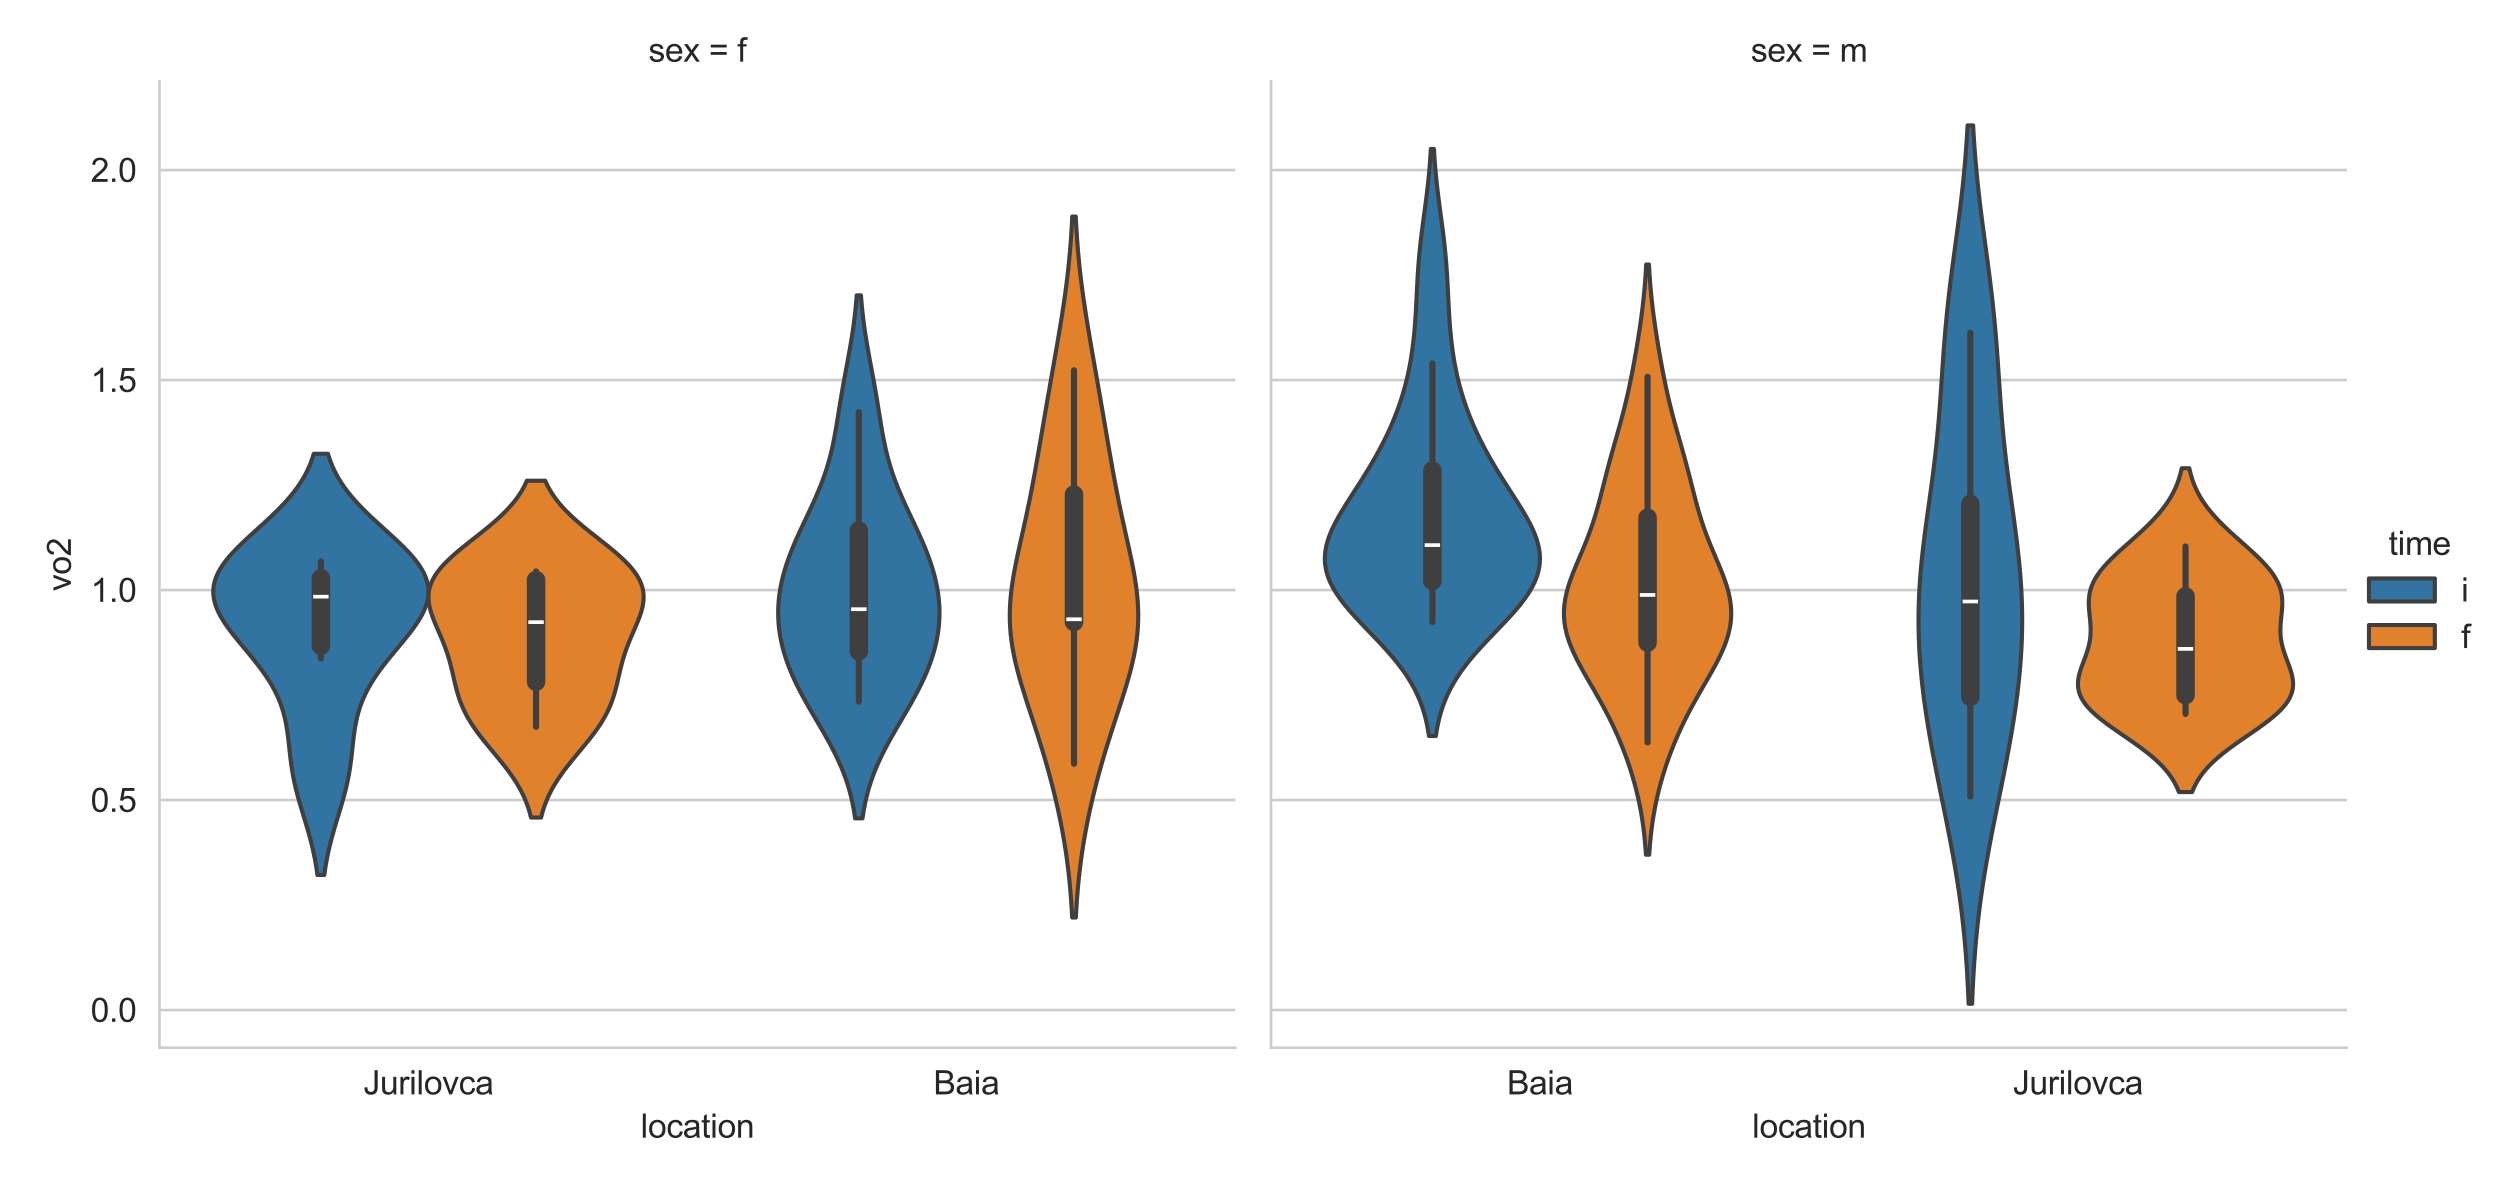 <?xml version="1.0" encoding="utf-8" standalone="no"?>
<!DOCTYPE svg PUBLIC "-//W3C//DTD SVG 1.1//EN"
  "http://www.w3.org/Graphics/SVG/1.1/DTD/svg11.dtd">
<svg xmlns:xlink="http://www.w3.org/1999/xlink" width="758.88pt" height="360pt" viewBox="0 0 758.88 360" xmlns="http://www.w3.org/2000/svg" version="1.1">
 <defs>
  <style type="text/css">*{stroke-linejoin: round; stroke-linecap: butt}</style>
 </defs>
 <g id="figure_1">
  <g id="patch_1">
   <path d="M 0 360 
L 758.88 360 
L 758.88 0 
L 0 0 
z
" style="fill: #ffffff"/>
  </g>
  <g id="axes_1">
   <g id="patch_2">
    <path d="M 48.412 318.04 
L 375.005 318.04 
L 375.005 24.72 
L 48.412 24.72 
z
" style="fill: #ffffff"/>
   </g>
   <g id="matplotlib.axis_1">
    <g id="xtick_1">
     <g id="text_1">
      <!-- Jurilovca -->
      <g style="fill: #262626" transform="translate(110.332 332.198) scale(0.1 -0.1)">
       <defs>
        <path id="ArialMT-4a" d="M 184 1300 
L 731 1375 
Q 753 850 928 656 
Q 1103 463 1413 463 
Q 1641 463 1806 567 
Q 1972 672 2034 851 
Q 2097 1031 2097 1425 
L 2097 4581 
L 2703 4581 
L 2703 1459 
Q 2703 884 2564 568 
Q 2425 253 2123 87 
Q 1822 -78 1416 -78 
Q 813 -78 492 269 
Q 172 616 184 1300 
z
" transform="scale(0.016)"/>
        <path id="ArialMT-75" d="M 2597 0 
L 2597 488 
Q 2209 -75 1544 -75 
Q 1250 -75 995 37 
Q 741 150 617 320 
Q 494 491 444 738 
Q 409 903 409 1263 
L 409 3319 
L 972 3319 
L 972 1478 
Q 972 1038 1006 884 
Q 1059 663 1231 536 
Q 1403 409 1656 409 
Q 1909 409 2131 539 
Q 2353 669 2445 892 
Q 2538 1116 2538 1541 
L 2538 3319 
L 3100 3319 
L 3100 0 
L 2597 0 
z
" transform="scale(0.016)"/>
        <path id="ArialMT-72" d="M 416 0 
L 416 3319 
L 922 3319 
L 922 2816 
Q 1116 3169 1280 3281 
Q 1444 3394 1641 3394 
Q 1925 3394 2219 3213 
L 2025 2691 
Q 1819 2813 1613 2813 
Q 1428 2813 1281 2702 
Q 1134 2591 1072 2394 
Q 978 2094 978 1738 
L 978 0 
L 416 0 
z
" transform="scale(0.016)"/>
        <path id="ArialMT-69" d="M 425 3934 
L 425 4581 
L 988 4581 
L 988 3934 
L 425 3934 
z
M 425 0 
L 425 3319 
L 988 3319 
L 988 0 
L 425 0 
z
" transform="scale(0.016)"/>
        <path id="ArialMT-6c" d="M 409 0 
L 409 4581 
L 972 4581 
L 972 0 
L 409 0 
z
" transform="scale(0.016)"/>
        <path id="ArialMT-6f" d="M 213 1659 
Q 213 2581 725 3025 
Q 1153 3394 1769 3394 
Q 2453 3394 2887 2945 
Q 3322 2497 3322 1706 
Q 3322 1066 3130 698 
Q 2938 331 2570 128 
Q 2203 -75 1769 -75 
Q 1072 -75 642 372 
Q 213 819 213 1659 
z
M 791 1659 
Q 791 1022 1069 705 
Q 1347 388 1769 388 
Q 2188 388 2466 706 
Q 2744 1025 2744 1678 
Q 2744 2294 2464 2611 
Q 2184 2928 1769 2928 
Q 1347 2928 1069 2612 
Q 791 2297 791 1659 
z
" transform="scale(0.016)"/>
        <path id="ArialMT-76" d="M 1344 0 
L 81 3319 
L 675 3319 
L 1388 1331 
Q 1503 1009 1600 663 
Q 1675 925 1809 1294 
L 2547 3319 
L 3125 3319 
L 1869 0 
L 1344 0 
z
" transform="scale(0.016)"/>
        <path id="ArialMT-63" d="M 2588 1216 
L 3141 1144 
Q 3050 572 2676 248 
Q 2303 -75 1759 -75 
Q 1078 -75 664 370 
Q 250 816 250 1647 
Q 250 2184 428 2587 
Q 606 2991 970 3192 
Q 1334 3394 1763 3394 
Q 2303 3394 2647 3120 
Q 2991 2847 3088 2344 
L 2541 2259 
Q 2463 2594 2264 2762 
Q 2066 2931 1784 2931 
Q 1359 2931 1093 2626 
Q 828 2322 828 1663 
Q 828 994 1084 691 
Q 1341 388 1753 388 
Q 2084 388 2306 591 
Q 2528 794 2588 1216 
z
" transform="scale(0.016)"/>
        <path id="ArialMT-61" d="M 2588 409 
Q 2275 144 1986 34 
Q 1697 -75 1366 -75 
Q 819 -75 525 192 
Q 231 459 231 875 
Q 231 1119 342 1320 
Q 453 1522 633 1644 
Q 813 1766 1038 1828 
Q 1203 1872 1538 1913 
Q 2219 1994 2541 2106 
Q 2544 2222 2544 2253 
Q 2544 2597 2384 2738 
Q 2169 2928 1744 2928 
Q 1347 2928 1158 2789 
Q 969 2650 878 2297 
L 328 2372 
Q 403 2725 575 2942 
Q 747 3159 1072 3276 
Q 1397 3394 1825 3394 
Q 2250 3394 2515 3294 
Q 2781 3194 2906 3042 
Q 3031 2891 3081 2659 
Q 3109 2516 3109 2141 
L 3109 1391 
Q 3109 606 3145 398 
Q 3181 191 3288 0 
L 2700 0 
Q 2613 175 2588 409 
z
M 2541 1666 
Q 2234 1541 1622 1453 
Q 1275 1403 1131 1340 
Q 988 1278 909 1158 
Q 831 1038 831 891 
Q 831 666 1001 516 
Q 1172 366 1500 366 
Q 1825 366 2078 508 
Q 2331 650 2450 897 
Q 2541 1088 2541 1459 
L 2541 1666 
z
" transform="scale(0.016)"/>
       </defs>
       <use xlink:href="#ArialMT-4a"/>
       <use xlink:href="#ArialMT-75" x="50"/>
       <use xlink:href="#ArialMT-72" x="105.615"/>
       <use xlink:href="#ArialMT-69" x="138.916"/>
       <use xlink:href="#ArialMT-6c" x="161.133"/>
       <use xlink:href="#ArialMT-6f" x="183.35"/>
       <use xlink:href="#ArialMT-76" x="238.965"/>
       <use xlink:href="#ArialMT-63" x="288.965"/>
       <use xlink:href="#ArialMT-61" x="338.965"/>
      </g>
     </g>
    </g>
    <g id="xtick_2">
     <g id="text_2">
      <!-- Baia -->
      <g style="fill: #262626" transform="translate(283.35 332.198) scale(0.1 -0.1)">
       <defs>
        <path id="ArialMT-42" d="M 469 0 
L 469 4581 
L 2188 4581 
Q 2713 4581 3030 4442 
Q 3347 4303 3526 4014 
Q 3706 3725 3706 3409 
Q 3706 3116 3547 2856 
Q 3388 2597 3066 2438 
Q 3481 2316 3704 2022 
Q 3928 1728 3928 1328 
Q 3928 1006 3792 729 
Q 3656 453 3456 303 
Q 3256 153 2954 76 
Q 2653 0 2216 0 
L 469 0 
z
M 1075 2656 
L 2066 2656 
Q 2469 2656 2644 2709 
Q 2875 2778 2992 2937 
Q 3109 3097 3109 3338 
Q 3109 3566 3000 3739 
Q 2891 3913 2687 3977 
Q 2484 4041 1991 4041 
L 1075 4041 
L 1075 2656 
z
M 1075 541 
L 2216 541 
Q 2509 541 2628 563 
Q 2838 600 2978 687 
Q 3119 775 3209 942 
Q 3300 1109 3300 1328 
Q 3300 1584 3169 1773 
Q 3038 1963 2805 2039 
Q 2572 2116 2134 2116 
L 1075 2116 
L 1075 541 
z
" transform="scale(0.016)"/>
       </defs>
       <use xlink:href="#ArialMT-42"/>
       <use xlink:href="#ArialMT-61" x="66.699"/>
       <use xlink:href="#ArialMT-69" x="122.314"/>
       <use xlink:href="#ArialMT-61" x="144.531"/>
      </g>
     </g>
    </g>
    <g id="text_3">
     <!-- location -->
     <g style="fill: #262626" transform="translate(194.476 345.343) scale(0.1 -0.1)">
      <defs>
       <path id="ArialMT-74" d="M 1650 503 
L 1731 6 
Q 1494 -44 1306 -44 
Q 1000 -44 831 53 
Q 663 150 594 308 
Q 525 466 525 972 
L 525 2881 
L 113 2881 
L 113 3319 
L 525 3319 
L 525 4141 
L 1084 4478 
L 1084 3319 
L 1650 3319 
L 1650 2881 
L 1084 2881 
L 1084 941 
Q 1084 700 1114 631 
Q 1144 563 1211 522 
Q 1278 481 1403 481 
Q 1497 481 1650 503 
z
" transform="scale(0.016)"/>
       <path id="ArialMT-6e" d="M 422 0 
L 422 3319 
L 928 3319 
L 928 2847 
Q 1294 3394 1984 3394 
Q 2284 3394 2536 3286 
Q 2788 3178 2913 3003 
Q 3038 2828 3088 2588 
Q 3119 2431 3119 2041 
L 3119 0 
L 2556 0 
L 2556 2019 
Q 2556 2363 2490 2533 
Q 2425 2703 2258 2804 
Q 2091 2906 1866 2906 
Q 1506 2906 1245 2678 
Q 984 2450 984 1813 
L 984 0 
L 422 0 
z
" transform="scale(0.016)"/>
      </defs>
      <use xlink:href="#ArialMT-6c"/>
      <use xlink:href="#ArialMT-6f" x="22.217"/>
      <use xlink:href="#ArialMT-63" x="77.832"/>
      <use xlink:href="#ArialMT-61" x="127.832"/>
      <use xlink:href="#ArialMT-74" x="183.447"/>
      <use xlink:href="#ArialMT-69" x="211.23"/>
      <use xlink:href="#ArialMT-6f" x="233.447"/>
      <use xlink:href="#ArialMT-6e" x="289.062"/>
     </g>
    </g>
   </g>
   <g id="matplotlib.axis_2">
    <g id="ytick_1">
     <g id="line2d_1">
      <path d="M 48.412 306.595 
L 375.005 306.595 
" clip-path="url(#pb0c714a3a5)" style="fill: none; stroke: #cccccc; stroke-width: 0.8; stroke-linecap: round"/>
     </g>
     <g id="text_4">
      <!-- 0.0 -->
      <g style="fill: #262626" transform="translate(27.512 310.174) scale(0.1 -0.1)">
       <defs>
        <path id="ArialMT-30" d="M 266 2259 
Q 266 3072 433 3567 
Q 600 4063 929 4331 
Q 1259 4600 1759 4600 
Q 2128 4600 2406 4451 
Q 2684 4303 2865 4023 
Q 3047 3744 3150 3342 
Q 3253 2941 3253 2259 
Q 3253 1453 3087 958 
Q 2922 463 2592 192 
Q 2263 -78 1759 -78 
Q 1097 -78 719 397 
Q 266 969 266 2259 
z
M 844 2259 
Q 844 1131 1108 757 
Q 1372 384 1759 384 
Q 2147 384 2411 759 
Q 2675 1134 2675 2259 
Q 2675 3391 2411 3762 
Q 2147 4134 1753 4134 
Q 1366 4134 1134 3806 
Q 844 3388 844 2259 
z
" transform="scale(0.016)"/>
        <path id="ArialMT-2e" d="M 581 0 
L 581 641 
L 1222 641 
L 1222 0 
L 581 0 
z
" transform="scale(0.016)"/>
       </defs>
       <use xlink:href="#ArialMT-30"/>
       <use xlink:href="#ArialMT-2e" x="55.615"/>
       <use xlink:href="#ArialMT-30" x="83.398"/>
      </g>
     </g>
    </g>
    <g id="ytick_2">
     <g id="line2d_2">
      <path d="M 48.412 242.853 
L 375.005 242.853 
" clip-path="url(#pb0c714a3a5)" style="fill: none; stroke: #cccccc; stroke-width: 0.8; stroke-linecap: round"/>
     </g>
     <g id="text_5">
      <!-- 0.5 -->
      <g style="fill: #262626" transform="translate(27.512 246.432) scale(0.1 -0.1)">
       <defs>
        <path id="ArialMT-35" d="M 266 1200 
L 856 1250 
Q 922 819 1161 601 
Q 1400 384 1738 384 
Q 2144 384 2425 690 
Q 2706 997 2706 1503 
Q 2706 1984 2436 2262 
Q 2166 2541 1728 2541 
Q 1456 2541 1237 2417 
Q 1019 2294 894 2097 
L 366 2166 
L 809 4519 
L 3088 4519 
L 3088 3981 
L 1259 3981 
L 1013 2750 
Q 1425 3038 1878 3038 
Q 2478 3038 2890 2622 
Q 3303 2206 3303 1553 
Q 3303 931 2941 478 
Q 2500 -78 1738 -78 
Q 1113 -78 717 272 
Q 322 622 266 1200 
z
" transform="scale(0.016)"/>
       </defs>
       <use xlink:href="#ArialMT-30"/>
       <use xlink:href="#ArialMT-2e" x="55.615"/>
       <use xlink:href="#ArialMT-35" x="83.398"/>
      </g>
     </g>
    </g>
    <g id="ytick_3">
     <g id="line2d_3">
      <path d="M 48.412 179.112 
L 375.005 179.112 
" clip-path="url(#pb0c714a3a5)" style="fill: none; stroke: #cccccc; stroke-width: 0.8; stroke-linecap: round"/>
     </g>
     <g id="text_6">
      <!-- 1.0 -->
      <g style="fill: #262626" transform="translate(27.512 182.691) scale(0.1 -0.1)">
       <defs>
        <path id="ArialMT-31" d="M 2384 0 
L 1822 0 
L 1822 3584 
Q 1619 3391 1289 3197 
Q 959 3003 697 2906 
L 697 3450 
Q 1169 3672 1522 3987 
Q 1875 4303 2022 4600 
L 2384 4600 
L 2384 0 
z
" transform="scale(0.016)"/>
       </defs>
       <use xlink:href="#ArialMT-31"/>
       <use xlink:href="#ArialMT-2e" x="55.615"/>
       <use xlink:href="#ArialMT-30" x="83.398"/>
      </g>
     </g>
    </g>
    <g id="ytick_4">
     <g id="line2d_4">
      <path d="M 48.412 115.371 
L 375.005 115.371 
" clip-path="url(#pb0c714a3a5)" style="fill: none; stroke: #cccccc; stroke-width: 0.8; stroke-linecap: round"/>
     </g>
     <g id="text_7">
      <!-- 1.5 -->
      <g style="fill: #262626" transform="translate(27.512 118.95) scale(0.1 -0.1)">
       <use xlink:href="#ArialMT-31"/>
       <use xlink:href="#ArialMT-2e" x="55.615"/>
       <use xlink:href="#ArialMT-35" x="83.398"/>
      </g>
     </g>
    </g>
    <g id="ytick_5">
     <g id="line2d_5">
      <path d="M 48.412 51.629 
L 375.005 51.629 
" clip-path="url(#pb0c714a3a5)" style="fill: none; stroke: #cccccc; stroke-width: 0.8; stroke-linecap: round"/>
     </g>
     <g id="text_8">
      <!-- 2.0 -->
      <g style="fill: #262626" transform="translate(27.512 55.208) scale(0.1 -0.1)">
       <defs>
        <path id="ArialMT-32" d="M 3222 541 
L 3222 0 
L 194 0 
Q 188 203 259 391 
Q 375 700 629 1000 
Q 884 1300 1366 1694 
Q 2113 2306 2375 2664 
Q 2638 3022 2638 3341 
Q 2638 3675 2398 3904 
Q 2159 4134 1775 4134 
Q 1369 4134 1125 3890 
Q 881 3647 878 3216 
L 300 3275 
Q 359 3922 746 4261 
Q 1134 4600 1788 4600 
Q 2447 4600 2831 4234 
Q 3216 3869 3216 3328 
Q 3216 3053 3103 2787 
Q 2991 2522 2730 2228 
Q 2469 1934 1863 1422 
Q 1356 997 1212 845 
Q 1069 694 975 541 
L 3222 541 
z
" transform="scale(0.016)"/>
       </defs>
       <use xlink:href="#ArialMT-32"/>
       <use xlink:href="#ArialMT-2e" x="55.615"/>
       <use xlink:href="#ArialMT-30" x="83.398"/>
      </g>
     </g>
    </g>
    <g id="text_9">
     <!-- vo2 -->
     <g style="fill: #262626" transform="translate(21.524 179.441) rotate(-90) scale(0.1 -0.1)">
      <use xlink:href="#ArialMT-76"/>
      <use xlink:href="#ArialMT-6f" x="50"/>
      <use xlink:href="#ArialMT-32" x="105.615"/>
     </g>
    </g>
   </g>
   <g id="PolyCollection_1">
    <defs>
     <path id="m3ef6f3d23d" d="M 98.449 -94.389 
L 96.353 -94.389 
L 96.177 -95.68 
L 95.98 -96.972 
L 95.761 -98.263 
L 95.521 -99.555 
L 95.258 -100.847 
L 94.974 -102.138 
L 94.669 -103.43 
L 94.343 -104.721 
L 94 -106.013 
L 93.641 -107.305 
L 93.268 -108.596 
L 92.885 -109.888 
L 92.495 -111.18 
L 92.102 -112.471 
L 91.71 -113.763 
L 91.322 -115.054 
L 90.944 -116.346 
L 90.578 -117.638 
L 90.228 -118.929 
L 89.898 -120.221 
L 89.589 -121.513 
L 89.304 -122.804 
L 89.043 -124.096 
L 88.806 -125.387 
L 88.594 -126.679 
L 88.403 -127.971 
L 88.231 -129.262 
L 88.074 -130.554 
L 87.929 -131.846 
L 87.788 -133.137 
L 87.648 -134.429 
L 87.5 -135.72 
L 87.339 -137.012 
L 87.157 -138.304 
L 86.948 -139.595 
L 86.705 -140.887 
L 86.421 -142.179 
L 86.092 -143.47 
L 85.711 -144.762 
L 85.275 -146.053 
L 84.78 -147.345 
L 84.224 -148.637 
L 83.605 -149.928 
L 82.923 -151.22 
L 82.179 -152.511 
L 81.375 -153.803 
L 80.514 -155.095 
L 79.6 -156.386 
L 78.64 -157.678 
L 77.639 -158.97 
L 76.605 -160.261 
L 75.547 -161.553 
L 74.475 -162.844 
L 73.399 -164.136 
L 72.332 -165.428 
L 71.285 -166.719 
L 70.271 -168.011 
L 69.303 -169.303 
L 68.394 -170.594 
L 67.559 -171.886 
L 66.81 -173.177 
L 66.158 -174.469 
L 65.617 -175.761 
L 65.197 -177.052 
L 64.906 -178.344 
L 64.752 -179.636 
L 64.741 -180.927 
L 64.877 -182.219 
L 65.16 -183.51 
L 65.59 -184.802 
L 66.163 -186.094 
L 66.875 -187.385 
L 67.718 -188.677 
L 68.681 -189.969 
L 69.753 -191.26 
L 70.922 -192.552 
L 72.172 -193.843 
L 73.489 -195.135 
L 74.858 -196.427 
L 76.261 -197.718 
L 77.684 -199.01 
L 79.11 -200.302 
L 80.526 -201.593 
L 81.918 -202.885 
L 83.273 -204.176 
L 84.582 -205.468 
L 85.834 -206.76 
L 87.022 -208.051 
L 88.141 -209.343 
L 89.186 -210.634 
L 90.154 -211.926 
L 91.045 -213.218 
L 91.858 -214.509 
L 92.595 -215.801 
L 93.258 -217.093 
L 93.85 -218.384 
L 94.375 -219.676 
L 94.837 -220.967 
L 95.242 -222.259 
L 99.56 -222.259 
L 99.56 -222.259 
L 99.964 -220.967 
L 100.426 -219.676 
L 100.951 -218.384 
L 101.543 -217.093 
L 102.206 -215.801 
L 102.943 -214.509 
L 103.756 -213.218 
L 104.647 -211.926 
L 105.615 -210.634 
L 106.66 -209.343 
L 107.779 -208.051 
L 108.968 -206.76 
L 110.22 -205.468 
L 111.528 -204.176 
L 112.884 -202.885 
L 114.275 -201.593 
L 115.691 -200.302 
L 117.118 -199.01 
L 118.54 -197.718 
L 119.943 -196.427 
L 121.312 -195.135 
L 122.629 -193.843 
L 123.88 -192.552 
L 125.048 -191.26 
L 126.121 -189.969 
L 127.084 -188.677 
L 127.926 -187.385 
L 128.638 -186.094 
L 129.211 -184.802 
L 129.641 -183.51 
L 129.925 -182.219 
L 130.06 -180.927 
L 130.049 -179.636 
L 129.895 -178.344 
L 129.604 -177.052 
L 129.184 -175.761 
L 128.643 -174.469 
L 127.992 -173.177 
L 127.242 -171.886 
L 126.407 -170.594 
L 125.499 -169.303 
L 124.531 -168.011 
L 123.517 -166.719 
L 122.469 -165.428 
L 121.402 -164.136 
L 120.326 -162.844 
L 119.254 -161.553 
L 118.197 -160.261 
L 117.163 -158.97 
L 116.161 -157.678 
L 115.201 -156.386 
L 114.287 -155.095 
L 113.426 -153.803 
L 112.622 -152.511 
L 111.878 -151.22 
L 111.196 -149.928 
L 110.577 -148.637 
L 110.021 -147.345 
L 109.526 -146.053 
L 109.09 -144.762 
L 108.709 -143.47 
L 108.38 -142.179 
L 108.096 -140.887 
L 107.853 -139.595 
L 107.644 -138.304 
L 107.462 -137.012 
L 107.301 -135.72 
L 107.154 -134.429 
L 107.013 -133.137 
L 106.873 -131.846 
L 106.727 -130.554 
L 106.57 -129.262 
L 106.399 -127.971 
L 106.208 -126.679 
L 105.995 -125.387 
L 105.759 -124.096 
L 105.498 -122.804 
L 105.212 -121.513 
L 104.903 -120.221 
L 104.573 -118.929 
L 104.223 -117.638 
L 103.857 -116.346 
L 103.479 -115.054 
L 103.092 -113.763 
L 102.699 -112.471 
L 102.306 -111.18 
L 101.916 -109.888 
L 101.533 -108.596 
L 101.161 -107.305 
L 100.801 -106.013 
L 100.458 -104.721 
L 100.133 -103.43 
L 99.827 -102.138 
L 99.543 -100.847 
L 99.281 -99.555 
L 99.04 -98.263 
L 98.822 -96.972 
L 98.625 -95.68 
L 98.449 -94.389 
z
" style="stroke: #3f3f3f; stroke-width: 1.25"/>
    </defs>
    <g clip-path="url(#pb0c714a3a5)">
     <use xlink:href="#m3ef6f3d23d" x="0" y="360" style="fill: #3274a1; stroke: #3f3f3f; stroke-width: 1.25"/>
    </g>
   </g>
   <g id="PolyCollection_2">
    <defs>
     <path id="mfc39a89e3f" d="M 164.255 -111.832 
L 161.184 -111.832 
L 160.924 -112.865 
L 160.631 -113.897 
L 160.303 -114.93 
L 159.937 -115.963 
L 159.532 -116.996 
L 159.087 -118.029 
L 158.6 -119.061 
L 158.07 -120.094 
L 157.499 -121.127 
L 156.886 -122.16 
L 156.233 -123.192 
L 155.542 -124.225 
L 154.814 -125.258 
L 154.054 -126.291 
L 153.265 -127.324 
L 152.451 -128.356 
L 151.618 -129.389 
L 150.771 -130.422 
L 149.915 -131.455 
L 149.058 -132.488 
L 148.204 -133.52 
L 147.361 -134.553 
L 146.535 -135.586 
L 145.731 -136.619 
L 144.954 -137.651 
L 144.21 -138.684 
L 143.503 -139.717 
L 142.836 -140.75 
L 142.211 -141.783 
L 141.631 -142.815 
L 141.097 -143.848 
L 140.606 -144.881 
L 140.16 -145.914 
L 139.755 -146.946 
L 139.387 -147.979 
L 139.055 -149.012 
L 138.752 -150.045 
L 138.474 -151.078 
L 138.215 -152.11 
L 137.97 -153.143 
L 137.732 -154.176 
L 137.496 -155.209 
L 137.256 -156.241 
L 137.008 -157.274 
L 136.746 -158.307 
L 136.466 -159.34 
L 136.166 -160.373 
L 135.843 -161.405 
L 135.496 -162.438 
L 135.126 -163.471 
L 134.733 -164.504 
L 134.319 -165.536 
L 133.889 -166.569 
L 133.447 -167.602 
L 132.999 -168.635 
L 132.552 -169.668 
L 132.114 -170.7 
L 131.694 -171.733 
L 131.301 -172.766 
L 130.945 -173.799 
L 130.636 -174.831 
L 130.383 -175.864 
L 130.197 -176.897 
L 130.087 -177.93 
L 130.06 -178.963 
L 130.125 -179.995 
L 130.287 -181.028 
L 130.551 -182.061 
L 130.921 -183.094 
L 131.399 -184.127 
L 131.983 -185.159 
L 132.672 -186.192 
L 133.462 -187.225 
L 134.348 -188.258 
L 135.324 -189.29 
L 136.379 -190.323 
L 137.506 -191.356 
L 138.693 -192.389 
L 139.929 -193.422 
L 141.201 -194.454 
L 142.499 -195.487 
L 143.809 -196.52 
L 145.119 -197.553 
L 146.419 -198.585 
L 147.697 -199.618 
L 148.944 -200.651 
L 150.15 -201.684 
L 151.309 -202.717 
L 152.414 -203.749 
L 153.46 -204.782 
L 154.442 -205.815 
L 155.358 -206.848 
L 156.207 -207.88 
L 156.988 -208.913 
L 157.702 -209.946 
L 158.351 -210.979 
L 158.935 -212.012 
L 159.459 -213.044 
L 159.925 -214.077 
L 165.514 -214.077 
L 165.514 -214.077 
L 165.98 -213.044 
L 166.504 -212.012 
L 167.088 -210.979 
L 167.736 -209.946 
L 168.45 -208.913 
L 169.231 -207.88 
L 170.08 -206.848 
L 170.997 -205.815 
L 171.979 -204.782 
L 173.025 -203.749 
L 174.129 -202.717 
L 175.288 -201.684 
L 176.495 -200.651 
L 177.742 -199.618 
L 179.02 -198.585 
L 180.32 -197.553 
L 181.63 -196.52 
L 182.94 -195.487 
L 184.237 -194.454 
L 185.51 -193.422 
L 186.746 -192.389 
L 187.933 -191.356 
L 189.059 -190.323 
L 190.115 -189.29 
L 191.09 -188.258 
L 191.977 -187.225 
L 192.767 -186.192 
L 193.456 -185.159 
L 194.04 -184.127 
L 194.517 -183.094 
L 194.887 -182.061 
L 195.152 -181.028 
L 195.314 -179.995 
L 195.379 -178.963 
L 195.352 -177.93 
L 195.242 -176.897 
L 195.055 -175.864 
L 194.803 -174.831 
L 194.494 -173.799 
L 194.138 -172.766 
L 193.745 -171.733 
L 193.325 -170.7 
L 192.887 -169.668 
L 192.44 -168.635 
L 191.992 -167.602 
L 191.55 -166.569 
L 191.12 -165.536 
L 190.706 -164.504 
L 190.313 -163.471 
L 189.942 -162.438 
L 189.596 -161.405 
L 189.273 -160.373 
L 188.973 -159.34 
L 188.693 -158.307 
L 188.431 -157.274 
L 188.182 -156.241 
L 187.943 -155.209 
L 187.707 -154.176 
L 187.469 -153.143 
L 187.224 -152.11 
L 186.965 -151.078 
L 186.687 -150.045 
L 186.384 -149.012 
L 186.051 -147.979 
L 185.684 -146.946 
L 185.279 -145.914 
L 184.832 -144.881 
L 184.342 -143.848 
L 183.807 -142.815 
L 183.227 -141.783 
L 182.603 -140.75 
L 181.936 -139.717 
L 181.229 -138.684 
L 180.485 -137.651 
L 179.708 -136.619 
L 178.904 -135.586 
L 178.077 -134.553 
L 177.234 -133.52 
L 176.381 -132.488 
L 175.523 -131.455 
L 174.668 -130.422 
L 173.821 -129.389 
L 172.988 -128.356 
L 172.174 -127.324 
L 171.385 -126.291 
L 170.625 -125.258 
L 169.897 -124.225 
L 169.205 -123.192 
L 168.552 -122.16 
L 167.94 -121.127 
L 167.368 -120.094 
L 166.839 -119.061 
L 166.352 -118.029 
L 165.907 -116.996 
L 165.502 -115.963 
L 165.136 -114.93 
L 164.808 -113.897 
L 164.515 -112.865 
L 164.255 -111.832 
z
" style="stroke: #3f3f3f; stroke-width: 1.25"/>
    </defs>
    <g clip-path="url(#pb0c714a3a5)">
     <use xlink:href="#mfc39a89e3f" x="0" y="360" style="fill: #e1812c; stroke: #3f3f3f; stroke-width: 1.25"/>
    </g>
   </g>
   <g id="PolyCollection_3">
    <defs>
     <path id="m3802edc1f7" d="M 261.82 -111.599 
L 259.575 -111.599 
L 259.337 -113.203 
L 259.06 -114.806 
L 258.741 -116.41 
L 258.377 -118.013 
L 257.966 -119.617 
L 257.504 -121.22 
L 256.991 -122.824 
L 256.425 -124.428 
L 255.807 -126.031 
L 255.137 -127.635 
L 254.418 -129.238 
L 253.652 -130.842 
L 252.843 -132.446 
L 251.996 -134.049 
L 251.116 -135.653 
L 250.21 -137.256 
L 249.286 -138.86 
L 248.349 -140.463 
L 247.408 -142.067 
L 246.47 -143.671 
L 245.543 -145.274 
L 244.633 -146.878 
L 243.748 -148.481 
L 242.894 -150.085 
L 242.076 -151.688 
L 241.3 -153.292 
L 240.568 -154.896 
L 239.887 -156.499 
L 239.257 -158.103 
L 238.682 -159.706 
L 238.165 -161.31 
L 237.706 -162.914 
L 237.306 -164.517 
L 236.968 -166.121 
L 236.692 -167.724 
L 236.478 -169.328 
L 236.327 -170.931 
L 236.238 -172.535 
L 236.213 -174.139 
L 236.25 -175.742 
L 236.35 -177.346 
L 236.511 -178.949 
L 236.733 -180.553 
L 237.014 -182.156 
L 237.353 -183.76 
L 237.749 -185.364 
L 238.198 -186.967 
L 238.698 -188.571 
L 239.245 -190.174 
L 239.838 -191.778 
L 240.47 -193.382 
L 241.137 -194.985 
L 241.836 -196.589 
L 242.558 -198.192 
L 243.3 -199.796 
L 244.053 -201.399 
L 244.812 -203.003 
L 245.569 -204.607 
L 246.317 -206.21 
L 247.051 -207.814 
L 247.762 -209.417 
L 248.447 -211.021 
L 249.099 -212.624 
L 249.715 -214.228 
L 250.292 -215.832 
L 250.828 -217.435 
L 251.322 -219.039 
L 251.776 -220.642 
L 252.191 -222.246 
L 252.571 -223.85 
L 252.918 -225.453 
L 253.238 -227.057 
L 253.535 -228.66 
L 253.816 -230.264 
L 254.084 -231.867 
L 254.344 -233.471 
L 254.603 -235.075 
L 254.861 -236.678 
L 255.124 -238.282 
L 255.393 -239.885 
L 255.668 -241.489 
L 255.951 -243.092 
L 256.241 -244.696 
L 256.535 -246.3 
L 256.833 -247.903 
L 257.132 -249.507 
L 257.43 -251.11 
L 257.723 -252.714 
L 258.009 -254.318 
L 258.284 -255.921 
L 258.548 -257.525 
L 258.796 -259.128 
L 259.029 -260.732 
L 259.245 -262.335 
L 259.442 -263.939 
L 259.622 -265.543 
L 259.783 -267.146 
L 259.926 -268.75 
L 260.051 -270.353 
L 261.344 -270.353 
L 261.344 -270.353 
L 261.47 -268.75 
L 261.613 -267.146 
L 261.773 -265.543 
L 261.953 -263.939 
L 262.15 -262.335 
L 262.366 -260.732 
L 262.599 -259.128 
L 262.848 -257.525 
L 263.111 -255.921 
L 263.387 -254.318 
L 263.672 -252.714 
L 263.965 -251.11 
L 264.263 -249.507 
L 264.562 -247.903 
L 264.86 -246.3 
L 265.155 -244.696 
L 265.444 -243.092 
L 265.727 -241.489 
L 266.002 -239.885 
L 266.271 -238.282 
L 266.534 -236.678 
L 266.793 -235.075 
L 267.051 -233.471 
L 267.312 -231.867 
L 267.58 -230.264 
L 267.86 -228.66 
L 268.157 -227.057 
L 268.477 -225.453 
L 268.824 -223.85 
L 269.204 -222.246 
L 269.619 -220.642 
L 270.073 -219.039 
L 270.567 -217.435 
L 271.103 -215.832 
L 271.68 -214.228 
L 272.296 -212.624 
L 272.948 -211.021 
L 273.633 -209.417 
L 274.345 -207.814 
L 275.078 -206.21 
L 275.826 -204.607 
L 276.584 -203.003 
L 277.342 -201.399 
L 278.096 -199.796 
L 278.837 -198.192 
L 279.56 -196.589 
L 280.258 -194.985 
L 280.925 -193.382 
L 281.558 -191.778 
L 282.15 -190.174 
L 282.698 -188.571 
L 283.197 -186.967 
L 283.646 -185.364 
L 284.042 -183.76 
L 284.381 -182.156 
L 284.662 -180.553 
L 284.884 -178.949 
L 285.045 -177.346 
L 285.145 -175.742 
L 285.182 -174.139 
L 285.157 -172.535 
L 285.068 -170.931 
L 284.917 -169.328 
L 284.703 -167.724 
L 284.427 -166.121 
L 284.089 -164.517 
L 283.69 -162.914 
L 283.23 -161.31 
L 282.713 -159.706 
L 282.138 -158.103 
L 281.509 -156.499 
L 280.827 -154.896 
L 280.096 -153.292 
L 279.319 -151.688 
L 278.501 -150.085 
L 277.647 -148.481 
L 276.762 -146.878 
L 275.852 -145.274 
L 274.925 -143.671 
L 273.987 -142.067 
L 273.046 -140.463 
L 272.11 -138.86 
L 271.185 -137.256 
L 270.279 -135.653 
L 269.4 -134.049 
L 268.552 -132.446 
L 267.743 -130.842 
L 266.977 -129.238 
L 266.258 -127.635 
L 265.588 -126.031 
L 264.97 -124.428 
L 264.404 -122.824 
L 263.891 -121.22 
L 263.429 -119.617 
L 263.018 -118.013 
L 262.654 -116.41 
L 262.335 -114.806 
L 262.058 -113.203 
L 261.82 -111.599 
z
" style="stroke: #3f3f3f; stroke-width: 1.25"/>
    </defs>
    <g clip-path="url(#pb0c714a3a5)">
     <use xlink:href="#m3802edc1f7" x="0" y="360" style="fill: #3274a1; stroke: #3f3f3f; stroke-width: 1.25"/>
    </g>
   </g>
   <g id="PolyCollection_4">
    <defs>
     <path id="m59f0c879c4" d="M 326.577 -81.487 
L 325.456 -81.487 
L 325.338 -83.637 
L 325.203 -85.786 
L 325.047 -87.935 
L 324.87 -90.084 
L 324.67 -92.234 
L 324.446 -94.383 
L 324.197 -96.532 
L 323.922 -98.682 
L 323.621 -100.831 
L 323.294 -102.98 
L 322.941 -105.129 
L 322.561 -107.279 
L 322.155 -109.428 
L 321.724 -111.577 
L 321.269 -113.727 
L 320.789 -115.876 
L 320.286 -118.025 
L 319.76 -120.174 
L 319.211 -122.324 
L 318.641 -124.473 
L 318.049 -126.622 
L 317.437 -128.772 
L 316.805 -130.921 
L 316.155 -133.07 
L 315.488 -135.219 
L 314.806 -137.369 
L 314.113 -139.518 
L 313.413 -141.667 
L 312.709 -143.817 
L 312.007 -145.966 
L 311.315 -148.115 
L 310.639 -150.265 
L 309.987 -152.414 
L 309.367 -154.563 
L 308.789 -156.712 
L 308.261 -158.862 
L 307.792 -161.011 
L 307.387 -163.16 
L 307.055 -165.31 
L 306.8 -167.459 
L 306.625 -169.608 
L 306.533 -171.757 
L 306.522 -173.907 
L 306.591 -176.056 
L 306.736 -178.205 
L 306.951 -180.355 
L 307.228 -182.504 
L 307.562 -184.653 
L 307.941 -186.802 
L 308.358 -188.952 
L 308.803 -191.101 
L 309.268 -193.25 
L 309.744 -195.4 
L 310.226 -197.549 
L 310.706 -199.698 
L 311.18 -201.847 
L 311.645 -203.997 
L 312.099 -206.146 
L 312.54 -208.295 
L 312.967 -210.445 
L 313.383 -212.594 
L 313.787 -214.743 
L 314.181 -216.892 
L 314.567 -219.042 
L 314.947 -221.191 
L 315.322 -223.34 
L 315.693 -225.49 
L 316.063 -227.639 
L 316.431 -229.788 
L 316.8 -231.937 
L 317.17 -234.087 
L 317.54 -236.236 
L 317.913 -238.385 
L 318.287 -240.535 
L 318.662 -242.684 
L 319.039 -244.833 
L 319.416 -246.983 
L 319.793 -249.132 
L 320.17 -251.281 
L 320.545 -253.43 
L 320.918 -255.58 
L 321.285 -257.729 
L 321.647 -259.878 
L 322.002 -262.028 
L 322.347 -264.177 
L 322.68 -266.326 
L 323.001 -268.475 
L 323.308 -270.625 
L 323.598 -272.774 
L 323.872 -274.923 
L 324.127 -277.073 
L 324.363 -279.222 
L 324.58 -281.371 
L 324.777 -283.52 
L 324.955 -285.67 
L 325.114 -287.819 
L 325.255 -289.968 
L 325.379 -292.118 
L 325.487 -294.267 
L 326.546 -294.267 
L 326.546 -294.267 
L 326.654 -292.118 
L 326.778 -289.968 
L 326.919 -287.819 
L 327.078 -285.67 
L 327.256 -283.52 
L 327.453 -281.371 
L 327.67 -279.222 
L 327.906 -277.073 
L 328.161 -274.923 
L 328.434 -272.774 
L 328.725 -270.625 
L 329.031 -268.475 
L 329.352 -266.326 
L 329.686 -264.177 
L 330.031 -262.028 
L 330.385 -259.878 
L 330.747 -257.729 
L 331.115 -255.58 
L 331.487 -253.43 
L 331.862 -251.281 
L 332.239 -249.132 
L 332.617 -246.983 
L 332.994 -244.833 
L 333.371 -242.684 
L 333.746 -240.535 
L 334.12 -238.385 
L 334.492 -236.236 
L 334.863 -234.087 
L 335.233 -231.937 
L 335.601 -229.788 
L 335.97 -227.639 
L 336.339 -225.49 
L 336.711 -223.34 
L 337.086 -221.191 
L 337.465 -219.042 
L 337.851 -216.892 
L 338.245 -214.743 
L 338.65 -212.594 
L 339.065 -210.445 
L 339.493 -208.295 
L 339.934 -206.146 
L 340.388 -203.997 
L 340.853 -201.847 
L 341.327 -199.698 
L 341.807 -197.549 
L 342.288 -195.4 
L 342.765 -193.25 
L 343.23 -191.101 
L 343.675 -188.952 
L 344.092 -186.802 
L 344.471 -184.653 
L 344.804 -182.504 
L 345.082 -180.355 
L 345.297 -178.205 
L 345.442 -176.056 
L 345.511 -173.907 
L 345.5 -171.757 
L 345.407 -169.608 
L 345.233 -167.459 
L 344.977 -165.31 
L 344.645 -163.16 
L 344.241 -161.011 
L 343.771 -158.862 
L 343.243 -156.712 
L 342.665 -154.563 
L 342.046 -152.414 
L 341.394 -150.265 
L 340.718 -148.115 
L 340.025 -145.966 
L 339.324 -143.817 
L 338.62 -141.667 
L 337.919 -139.518 
L 337.226 -137.369 
L 336.545 -135.219 
L 335.878 -133.07 
L 335.228 -130.921 
L 334.596 -128.772 
L 333.984 -126.622 
L 333.392 -124.473 
L 332.822 -122.324 
L 332.273 -120.174 
L 331.747 -118.025 
L 331.244 -115.876 
L 330.764 -113.727 
L 330.308 -111.577 
L 329.877 -109.428 
L 329.472 -107.279 
L 329.092 -105.129 
L 328.739 -102.98 
L 328.411 -100.831 
L 328.111 -98.682 
L 327.836 -96.532 
L 327.587 -94.383 
L 327.363 -92.234 
L 327.163 -90.084 
L 326.986 -87.935 
L 326.83 -85.786 
L 326.694 -83.637 
L 326.577 -81.487 
z
" style="stroke: #3f3f3f; stroke-width: 1.25"/>
    </defs>
    <g clip-path="url(#pb0c714a3a5)">
     <use xlink:href="#m59f0c879c4" x="0" y="360" style="fill: #e1812c; stroke: #3f3f3f; stroke-width: 1.25"/>
    </g>
   </g>
   <g id="line2d_6">
    <path d="M 97.401 199.881 
L 97.401 170.429 
" clip-path="url(#pb0c714a3a5)" style="fill: none; stroke: #3f3f3f; stroke-width: 1.875; stroke-linecap: round"/>
   </g>
   <g id="line2d_7">
    <path d="M 97.401 196.041 
L 97.401 175.518 
" clip-path="url(#pb0c714a3a5)" style="fill: none; stroke: #3f3f3f; stroke-width: 5.625; stroke-linecap: round"/>
   </g>
   <g id="line2d_8">
    <path d="M 97.401 181.134 
" clip-path="url(#pb0c714a3a5)" style="fill: none; stroke: #3f3f3f; stroke-width: 1.5; stroke-linecap: round"/>
    <defs>
     <path id="m8e20790965" d="M 2.344 0 
L -2.344 -0 
" style="stroke: #ffffff; stroke-width: 1.125"/>
    </defs>
    <g clip-path="url(#pb0c714a3a5)">
     <use xlink:href="#m8e20790965" x="97.401" y="181.134" style="fill: #ffffff; stroke: #ffffff; stroke-width: 1.125"/>
    </g>
   </g>
   <g id="line2d_9">
    <path d="M 162.719 220.621 
L 162.719 173.47 
" clip-path="url(#pb0c714a3a5)" style="fill: none; stroke: #3f3f3f; stroke-width: 1.875; stroke-linecap: round"/>
   </g>
   <g id="line2d_10">
    <path d="M 162.719 206.941 
L 162.719 176.064 
" clip-path="url(#pb0c714a3a5)" style="fill: none; stroke: #3f3f3f; stroke-width: 5.625; stroke-linecap: round"/>
   </g>
   <g id="line2d_11">
    <path d="M 162.719 188.863 
" clip-path="url(#pb0c714a3a5)" style="fill: none; stroke: #3f3f3f; stroke-width: 1.5; stroke-linecap: round"/>
    <g clip-path="url(#pb0c714a3a5)">
     <use xlink:href="#m8e20790965" x="162.719" y="188.863" style="fill: #ffffff; stroke: #ffffff; stroke-width: 1.125"/>
    </g>
   </g>
   <g id="line2d_12">
    <path d="M 260.698 212.969 
L 260.698 125.079 
" clip-path="url(#pb0c714a3a5)" style="fill: none; stroke: #3f3f3f; stroke-width: 1.875; stroke-linecap: round"/>
   </g>
   <g id="line2d_13">
    <path d="M 260.698 197.669 
L 260.698 161.04 
" clip-path="url(#pb0c714a3a5)" style="fill: none; stroke: #3f3f3f; stroke-width: 5.625; stroke-linecap: round"/>
   </g>
   <g id="line2d_14">
    <path d="M 260.698 184.926 
" clip-path="url(#pb0c714a3a5)" style="fill: none; stroke: #3f3f3f; stroke-width: 1.5; stroke-linecap: round"/>
    <g clip-path="url(#pb0c714a3a5)">
     <use xlink:href="#m8e20790965" x="260.698" y="184.926" style="fill: #ffffff; stroke: #ffffff; stroke-width: 1.125"/>
    </g>
   </g>
   <g id="line2d_15">
    <path d="M 326.016 231.825 
L 326.016 112.421 
" clip-path="url(#pb0c714a3a5)" style="fill: none; stroke: #3f3f3f; stroke-width: 1.875; stroke-linecap: round"/>
   </g>
   <g id="line2d_16">
    <path d="M 326.016 188.803 
L 326.016 150.123 
" clip-path="url(#pb0c714a3a5)" style="fill: none; stroke: #3f3f3f; stroke-width: 5.625; stroke-linecap: round"/>
   </g>
   <g id="line2d_17">
    <path d="M 326.016 187.982 
" clip-path="url(#pb0c714a3a5)" style="fill: none; stroke: #3f3f3f; stroke-width: 1.5; stroke-linecap: round"/>
    <g clip-path="url(#pb0c714a3a5)">
     <use xlink:href="#m8e20790965" x="326.016" y="187.982" style="fill: #ffffff; stroke: #ffffff; stroke-width: 1.125"/>
    </g>
   </g>
   <g id="patch_3">
    <path d="M 48.412 318.04 
L 48.412 24.72 
" style="fill: none; stroke: #cccccc; stroke-width: 0.8; stroke-linejoin: miter; stroke-linecap: square"/>
   </g>
   <g id="patch_4">
    <path d="M 48.412 318.04 
L 375.005 318.04 
" style="fill: none; stroke: #cccccc; stroke-width: 0.8; stroke-linejoin: miter; stroke-linecap: square"/>
   </g>
   <g id="text_10">
    <!-- sex = f -->
    <g style="fill: #262626" transform="translate(196.841 18.72) scale(0.1 -0.1)">
     <defs>
      <path id="ArialMT-73" d="M 197 991 
L 753 1078 
Q 800 744 1014 566 
Q 1228 388 1613 388 
Q 2000 388 2187 545 
Q 2375 703 2375 916 
Q 2375 1106 2209 1216 
Q 2094 1291 1634 1406 
Q 1016 1563 777 1677 
Q 538 1791 414 1992 
Q 291 2194 291 2438 
Q 291 2659 392 2848 
Q 494 3038 669 3163 
Q 800 3259 1026 3326 
Q 1253 3394 1513 3394 
Q 1903 3394 2198 3281 
Q 2494 3169 2634 2976 
Q 2775 2784 2828 2463 
L 2278 2388 
Q 2241 2644 2061 2787 
Q 1881 2931 1553 2931 
Q 1166 2931 1000 2803 
Q 834 2675 834 2503 
Q 834 2394 903 2306 
Q 972 2216 1119 2156 
Q 1203 2125 1616 2013 
Q 2213 1853 2448 1751 
Q 2684 1650 2818 1456 
Q 2953 1263 2953 975 
Q 2953 694 2789 445 
Q 2625 197 2315 61 
Q 2006 -75 1616 -75 
Q 969 -75 630 194 
Q 291 463 197 991 
z
" transform="scale(0.016)"/>
      <path id="ArialMT-65" d="M 2694 1069 
L 3275 997 
Q 3138 488 2766 206 
Q 2394 -75 1816 -75 
Q 1088 -75 661 373 
Q 234 822 234 1631 
Q 234 2469 665 2931 
Q 1097 3394 1784 3394 
Q 2450 3394 2872 2941 
Q 3294 2488 3294 1666 
Q 3294 1616 3291 1516 
L 816 1516 
Q 847 969 1125 678 
Q 1403 388 1819 388 
Q 2128 388 2347 550 
Q 2566 713 2694 1069 
z
M 847 1978 
L 2700 1978 
Q 2663 2397 2488 2606 
Q 2219 2931 1791 2931 
Q 1403 2931 1139 2672 
Q 875 2413 847 1978 
z
" transform="scale(0.016)"/>
      <path id="ArialMT-78" d="M 47 0 
L 1259 1725 
L 138 3319 
L 841 3319 
L 1350 2541 
Q 1494 2319 1581 2169 
Q 1719 2375 1834 2534 
L 2394 3319 
L 3066 3319 
L 1919 1756 
L 3153 0 
L 2463 0 
L 1781 1031 
L 1600 1309 
L 728 0 
L 47 0 
z
" transform="scale(0.016)"/>
      <path id="ArialMT-20" transform="scale(0.016)"/>
      <path id="ArialMT-3d" d="M 3381 2694 
L 356 2694 
L 356 3219 
L 3381 3219 
L 3381 2694 
z
M 3381 1303 
L 356 1303 
L 356 1828 
L 3381 1828 
L 3381 1303 
z
" transform="scale(0.016)"/>
      <path id="ArialMT-66" d="M 556 0 
L 556 2881 
L 59 2881 
L 59 3319 
L 556 3319 
L 556 3672 
Q 556 4006 616 4169 
Q 697 4388 901 4523 
Q 1106 4659 1475 4659 
Q 1713 4659 2000 4603 
L 1916 4113 
Q 1741 4144 1584 4144 
Q 1328 4144 1222 4034 
Q 1116 3925 1116 3625 
L 1116 3319 
L 1763 3319 
L 1763 2881 
L 1116 2881 
L 1116 0 
L 556 0 
z
" transform="scale(0.016)"/>
     </defs>
     <use xlink:href="#ArialMT-73"/>
     <use xlink:href="#ArialMT-65" x="50"/>
     <use xlink:href="#ArialMT-78" x="105.615"/>
     <use xlink:href="#ArialMT-20" x="155.615"/>
     <use xlink:href="#ArialMT-3d" x="183.398"/>
     <use xlink:href="#ArialMT-20" x="241.797"/>
     <use xlink:href="#ArialMT-66" x="269.58"/>
    </g>
   </g>
  </g>
  <g id="axes_2">
   <g id="patch_5">
    <path d="M 385.817 318.04 
L 712.411 318.04 
L 712.411 24.72 
L 385.817 24.72 
z
" style="fill: #ffffff"/>
   </g>
   <g id="matplotlib.axis_3">
    <g id="xtick_3">
     <g id="text_11">
      <!-- Baia -->
      <g style="fill: #262626" transform="translate(457.459 332.198) scale(0.1 -0.1)">
       <use xlink:href="#ArialMT-42"/>
       <use xlink:href="#ArialMT-61" x="66.699"/>
       <use xlink:href="#ArialMT-69" x="122.314"/>
       <use xlink:href="#ArialMT-61" x="144.531"/>
      </g>
     </g>
    </g>
    <g id="xtick_4">
     <g id="text_12">
      <!-- Jurilovca -->
      <g style="fill: #262626" transform="translate(611.035 332.198) scale(0.1 -0.1)">
       <use xlink:href="#ArialMT-4a"/>
       <use xlink:href="#ArialMT-75" x="50"/>
       <use xlink:href="#ArialMT-72" x="105.615"/>
       <use xlink:href="#ArialMT-69" x="138.916"/>
       <use xlink:href="#ArialMT-6c" x="161.133"/>
       <use xlink:href="#ArialMT-6f" x="183.35"/>
       <use xlink:href="#ArialMT-76" x="238.965"/>
       <use xlink:href="#ArialMT-63" x="288.965"/>
       <use xlink:href="#ArialMT-61" x="338.965"/>
      </g>
     </g>
    </g>
    <g id="text_13">
     <!-- location -->
     <g style="fill: #262626" transform="translate(531.881 345.343) scale(0.1 -0.1)">
      <use xlink:href="#ArialMT-6c"/>
      <use xlink:href="#ArialMT-6f" x="22.217"/>
      <use xlink:href="#ArialMT-63" x="77.832"/>
      <use xlink:href="#ArialMT-61" x="127.832"/>
      <use xlink:href="#ArialMT-74" x="183.447"/>
      <use xlink:href="#ArialMT-69" x="211.23"/>
      <use xlink:href="#ArialMT-6f" x="233.447"/>
      <use xlink:href="#ArialMT-6e" x="289.062"/>
     </g>
    </g>
   </g>
   <g id="matplotlib.axis_4">
    <g id="ytick_6">
     <g id="line2d_18">
      <path d="M 385.817 306.595 
L 712.411 306.595 
" clip-path="url(#p9ca201fd2b)" style="fill: none; stroke: #cccccc; stroke-width: 0.8; stroke-linecap: round"/>
     </g>
    </g>
    <g id="ytick_7">
     <g id="line2d_19">
      <path d="M 385.817 242.853 
L 712.411 242.853 
" clip-path="url(#p9ca201fd2b)" style="fill: none; stroke: #cccccc; stroke-width: 0.8; stroke-linecap: round"/>
     </g>
    </g>
    <g id="ytick_8">
     <g id="line2d_20">
      <path d="M 385.817 179.112 
L 712.411 179.112 
" clip-path="url(#p9ca201fd2b)" style="fill: none; stroke: #cccccc; stroke-width: 0.8; stroke-linecap: round"/>
     </g>
    </g>
    <g id="ytick_9">
     <g id="line2d_21">
      <path d="M 385.817 115.371 
L 712.411 115.371 
" clip-path="url(#p9ca201fd2b)" style="fill: none; stroke: #cccccc; stroke-width: 0.8; stroke-linecap: round"/>
     </g>
    </g>
    <g id="ytick_10">
     <g id="line2d_22">
      <path d="M 385.817 51.629 
L 712.411 51.629 
" clip-path="url(#p9ca201fd2b)" style="fill: none; stroke: #cccccc; stroke-width: 0.8; stroke-linecap: round"/>
     </g>
    </g>
   </g>
   <g id="PolyCollection_5">
    <defs>
     <path id="m25f8430c91" d="M 435.853 -136.59 
L 433.759 -136.59 
L 433.476 -138.39 
L 433.131 -140.19 
L 432.717 -141.99 
L 432.223 -143.791 
L 431.642 -145.591 
L 430.965 -147.391 
L 430.185 -149.191 
L 429.295 -150.991 
L 428.293 -152.791 
L 427.175 -154.591 
L 425.943 -156.391 
L 424.6 -158.191 
L 423.154 -159.991 
L 421.616 -161.791 
L 420 -163.592 
L 418.325 -165.392 
L 416.61 -167.192 
L 414.88 -168.992 
L 413.162 -170.792 
L 411.482 -172.592 
L 409.869 -174.392 
L 408.35 -176.192 
L 406.953 -177.992 
L 405.702 -179.792 
L 404.617 -181.593 
L 403.717 -183.393 
L 403.014 -185.193 
L 402.517 -186.993 
L 402.228 -188.793 
L 402.147 -190.593 
L 402.266 -192.393 
L 402.573 -194.193 
L 403.055 -195.993 
L 403.694 -197.793 
L 404.468 -199.593 
L 405.358 -201.394 
L 406.341 -203.194 
L 407.396 -204.994 
L 408.503 -206.794 
L 409.643 -208.594 
L 410.801 -210.394 
L 411.961 -212.194 
L 413.111 -213.994 
L 414.243 -215.794 
L 415.349 -217.594 
L 416.423 -219.395 
L 417.46 -221.195 
L 418.459 -222.995 
L 419.415 -224.795 
L 420.329 -226.595 
L 421.199 -228.395 
L 422.024 -230.195 
L 422.803 -231.995 
L 423.536 -233.795 
L 424.222 -235.595 
L 424.863 -237.395 
L 425.457 -239.196 
L 426.005 -240.996 
L 426.509 -242.796 
L 426.969 -244.596 
L 427.387 -246.396 
L 427.765 -248.196 
L 428.104 -249.996 
L 428.407 -251.796 
L 428.676 -253.596 
L 428.913 -255.396 
L 429.121 -257.197 
L 429.302 -258.997 
L 429.459 -260.797 
L 429.595 -262.597 
L 429.713 -264.397 
L 429.818 -266.197 
L 429.913 -267.997 
L 430.003 -269.797 
L 430.091 -271.597 
L 430.183 -273.397 
L 430.281 -275.197 
L 430.389 -276.998 
L 430.512 -278.798 
L 430.65 -280.598 
L 430.806 -282.398 
L 430.979 -284.198 
L 431.17 -285.998 
L 431.377 -287.798 
L 431.597 -289.598 
L 431.828 -291.398 
L 432.067 -293.198 
L 432.309 -294.999 
L 432.552 -296.799 
L 432.79 -298.599 
L 433.02 -300.399 
L 433.24 -302.199 
L 433.447 -303.999 
L 433.638 -305.799 
L 433.813 -307.599 
L 433.97 -309.399 
L 434.11 -311.199 
L 434.233 -312.999 
L 434.339 -314.8 
L 435.274 -314.8 
L 435.274 -314.8 
L 435.38 -312.999 
L 435.503 -311.199 
L 435.642 -309.399 
L 435.8 -307.599 
L 435.975 -305.799 
L 436.166 -303.999 
L 436.373 -302.199 
L 436.593 -300.399 
L 436.823 -298.599 
L 437.061 -296.799 
L 437.303 -294.999 
L 437.546 -293.198 
L 437.784 -291.398 
L 438.016 -289.598 
L 438.236 -287.798 
L 438.443 -285.998 
L 438.634 -284.198 
L 438.807 -282.398 
L 438.963 -280.598 
L 439.101 -278.798 
L 439.223 -276.998 
L 439.332 -275.197 
L 439.43 -273.397 
L 439.521 -271.597 
L 439.61 -269.797 
L 439.699 -267.997 
L 439.795 -266.197 
L 439.899 -264.397 
L 440.018 -262.597 
L 440.154 -260.797 
L 440.311 -258.997 
L 440.492 -257.197 
L 440.7 -255.396 
L 440.937 -253.596 
L 441.205 -251.796 
L 441.509 -249.996 
L 441.848 -248.196 
L 442.226 -246.396 
L 442.644 -244.596 
L 443.104 -242.796 
L 443.608 -240.996 
L 444.156 -239.196 
L 444.75 -237.395 
L 445.39 -235.595 
L 446.077 -233.795 
L 446.81 -231.995 
L 447.589 -230.195 
L 448.414 -228.395 
L 449.284 -226.595 
L 450.197 -224.795 
L 451.154 -222.995 
L 452.153 -221.195 
L 453.19 -219.395 
L 454.264 -217.594 
L 455.369 -215.794 
L 456.501 -213.994 
L 457.652 -212.194 
L 458.812 -210.394 
L 459.969 -208.594 
L 461.11 -206.794 
L 462.217 -204.994 
L 463.272 -203.194 
L 464.255 -201.394 
L 465.144 -199.593 
L 465.919 -197.793 
L 466.557 -195.993 
L 467.039 -194.193 
L 467.347 -192.393 
L 467.466 -190.593 
L 467.384 -188.793 
L 467.096 -186.993 
L 466.599 -185.193 
L 465.896 -183.393 
L 464.996 -181.593 
L 463.911 -179.792 
L 462.66 -177.992 
L 461.262 -176.192 
L 459.744 -174.392 
L 458.131 -172.592 
L 456.451 -170.792 
L 454.733 -168.992 
L 453.003 -167.192 
L 451.288 -165.392 
L 449.612 -163.592 
L 447.996 -161.791 
L 446.458 -159.991 
L 445.013 -158.191 
L 443.67 -156.391 
L 442.438 -154.591 
L 441.32 -152.791 
L 440.317 -150.991 
L 439.428 -149.191 
L 438.648 -147.391 
L 437.971 -145.591 
L 437.39 -143.791 
L 436.896 -141.99 
L 436.482 -140.19 
L 436.137 -138.39 
L 435.853 -136.59 
z
" style="stroke: #3f3f3f; stroke-width: 1.25"/>
    </defs>
    <g clip-path="url(#p9ca201fd2b)">
     <use xlink:href="#m25f8430c91" x="0" y="360" style="fill: #3274a1; stroke: #3f3f3f; stroke-width: 1.25"/>
    </g>
   </g>
   <g id="PolyCollection_6">
    <defs>
     <path id="m94e0eee801" d="M 500.625 -100.554 
L 499.626 -100.554 
L 499.501 -102.364 
L 499.353 -104.174 
L 499.179 -105.983 
L 498.976 -107.793 
L 498.743 -109.603 
L 498.478 -111.412 
L 498.178 -113.222 
L 497.844 -115.032 
L 497.473 -116.841 
L 497.066 -118.651 
L 496.622 -120.461 
L 496.142 -122.27 
L 495.625 -124.08 
L 495.073 -125.889 
L 494.484 -127.699 
L 493.859 -129.509 
L 493.198 -131.318 
L 492.499 -133.128 
L 491.763 -134.938 
L 490.987 -136.747 
L 490.172 -138.557 
L 489.317 -140.367 
L 488.423 -142.176 
L 487.489 -143.986 
L 486.52 -145.796 
L 485.52 -147.605 
L 484.494 -149.415 
L 483.452 -151.225 
L 482.403 -153.034 
L 481.362 -154.844 
L 480.341 -156.654 
L 479.357 -158.463 
L 478.428 -160.273 
L 477.57 -162.083 
L 476.799 -163.892 
L 476.133 -165.702 
L 475.584 -167.512 
L 475.164 -169.321 
L 474.882 -171.131 
L 474.741 -172.941 
L 474.743 -174.75 
L 474.884 -176.56 
L 475.157 -178.37 
L 475.552 -180.179 
L 476.054 -181.989 
L 476.646 -183.798 
L 477.312 -185.608 
L 478.03 -187.418 
L 478.782 -189.227 
L 479.55 -191.037 
L 480.316 -192.847 
L 481.066 -194.656 
L 481.789 -196.466 
L 482.477 -198.276 
L 483.124 -200.085 
L 483.729 -201.895 
L 484.295 -203.705 
L 484.825 -205.514 
L 485.325 -207.324 
L 485.803 -209.134 
L 486.267 -210.943 
L 486.725 -212.753 
L 487.183 -214.563 
L 487.647 -216.372 
L 488.121 -218.182 
L 488.607 -219.992 
L 489.105 -221.801 
L 489.612 -223.611 
L 490.126 -225.421 
L 490.642 -227.23 
L 491.156 -229.04 
L 491.663 -230.85 
L 492.159 -232.659 
L 492.64 -234.469 
L 493.103 -236.279 
L 493.546 -238.088 
L 493.97 -239.898 
L 494.375 -241.707 
L 494.761 -243.517 
L 495.131 -245.327 
L 495.486 -247.136 
L 495.828 -248.946 
L 496.158 -250.756 
L 496.478 -252.565 
L 496.789 -254.375 
L 497.089 -256.185 
L 497.38 -257.994 
L 497.66 -259.804 
L 497.928 -261.614 
L 498.182 -263.423 
L 498.422 -265.233 
L 498.645 -267.043 
L 498.85 -268.852 
L 499.038 -270.662 
L 499.207 -272.472 
L 499.357 -274.281 
L 499.49 -276.091 
L 499.605 -277.901 
L 499.703 -279.71 
L 500.547 -279.71 
L 500.547 -279.71 
L 500.646 -277.901 
L 500.761 -276.091 
L 500.893 -274.281 
L 501.044 -272.472 
L 501.213 -270.662 
L 501.4 -268.852 
L 501.606 -267.043 
L 501.829 -265.233 
L 502.068 -263.423 
L 502.322 -261.614 
L 502.59 -259.804 
L 502.87 -257.994 
L 503.161 -256.185 
L 503.462 -254.375 
L 503.772 -252.565 
L 504.092 -250.756 
L 504.423 -248.946 
L 504.765 -247.136 
L 505.119 -245.327 
L 505.489 -243.517 
L 505.875 -241.707 
L 506.28 -239.898 
L 506.704 -238.088 
L 507.148 -236.279 
L 507.611 -234.469 
L 508.092 -232.659 
L 508.587 -230.85 
L 509.094 -229.04 
L 509.608 -227.23 
L 510.125 -225.421 
L 510.638 -223.611 
L 511.146 -221.801 
L 511.643 -219.992 
L 512.129 -218.182 
L 512.603 -216.372 
L 513.068 -214.563 
L 513.526 -212.753 
L 513.984 -210.943 
L 514.448 -209.134 
L 514.926 -207.324 
L 515.426 -205.514 
L 515.955 -203.705 
L 516.521 -201.895 
L 517.126 -200.085 
L 517.774 -198.276 
L 518.461 -196.466 
L 519.184 -194.656 
L 519.935 -192.847 
L 520.701 -191.037 
L 521.468 -189.227 
L 522.22 -187.418 
L 522.939 -185.608 
L 523.604 -183.798 
L 524.197 -181.989 
L 524.699 -180.179 
L 525.093 -178.37 
L 525.366 -176.56 
L 525.508 -174.75 
L 525.509 -172.941 
L 525.369 -171.131 
L 525.086 -169.321 
L 524.666 -167.512 
L 524.117 -165.702 
L 523.451 -163.892 
L 522.681 -162.083 
L 521.822 -160.273 
L 520.893 -158.463 
L 519.909 -156.654 
L 518.889 -154.844 
L 517.847 -153.034 
L 516.799 -151.225 
L 515.756 -149.415 
L 514.731 -147.605 
L 513.73 -145.796 
L 512.761 -143.986 
L 511.828 -142.176 
L 510.933 -140.367 
L 510.078 -138.557 
L 509.263 -136.747 
L 508.488 -134.938 
L 507.751 -133.128 
L 507.053 -131.318 
L 506.391 -129.509 
L 505.766 -127.699 
L 505.178 -125.889 
L 504.625 -124.08 
L 504.108 -122.27 
L 503.628 -120.461 
L 503.184 -118.651 
L 502.777 -116.841 
L 502.407 -115.032 
L 502.072 -113.222 
L 501.772 -111.412 
L 501.507 -109.603 
L 501.274 -107.793 
L 501.071 -105.983 
L 500.897 -104.174 
L 500.749 -102.364 
L 500.625 -100.554 
z
" style="stroke: #3f3f3f; stroke-width: 1.25"/>
    </defs>
    <g clip-path="url(#p9ca201fd2b)">
     <use xlink:href="#m94e0eee801" x="0" y="360" style="fill: #e1812c; stroke: #3f3f3f; stroke-width: 1.25"/>
    </g>
   </g>
   <g id="PolyCollection_7">
    <defs>
     <path id="md0cbb39b18" d="M 598.636 -55.293 
L 597.571 -55.293 
L 597.464 -57.986 
L 597.34 -60.68 
L 597.198 -63.373 
L 597.035 -66.067 
L 596.851 -68.76 
L 596.645 -71.454 
L 596.414 -74.147 
L 596.158 -76.841 
L 595.875 -79.534 
L 595.567 -82.228 
L 595.231 -84.921 
L 594.869 -87.614 
L 594.481 -90.308 
L 594.067 -93.001 
L 593.63 -95.695 
L 593.169 -98.388 
L 592.688 -101.082 
L 592.189 -103.775 
L 591.674 -106.469 
L 591.145 -109.162 
L 590.607 -111.856 
L 590.062 -114.549 
L 589.513 -117.243 
L 588.964 -119.936 
L 588.418 -122.63 
L 587.878 -125.323 
L 587.348 -128.017 
L 586.831 -130.71 
L 586.329 -133.404 
L 585.847 -136.097 
L 585.386 -138.791 
L 584.948 -141.484 
L 584.538 -144.178 
L 584.157 -146.871 
L 583.807 -149.565 
L 583.491 -152.258 
L 583.21 -154.951 
L 582.967 -157.645 
L 582.763 -160.338 
L 582.601 -163.032 
L 582.48 -165.725 
L 582.404 -168.419 
L 582.371 -171.112 
L 582.383 -173.806 
L 582.439 -176.499 
L 582.54 -179.193 
L 582.683 -181.886 
L 582.867 -184.58 
L 583.089 -187.273 
L 583.347 -189.967 
L 583.636 -192.66 
L 583.953 -195.354 
L 584.292 -198.047 
L 584.648 -200.741 
L 585.017 -203.434 
L 585.391 -206.128 
L 585.767 -208.821 
L 586.139 -211.515 
L 586.502 -214.208 
L 586.852 -216.902 
L 587.186 -219.595 
L 587.5 -222.289 
L 587.794 -224.982 
L 588.067 -227.675 
L 588.318 -230.369 
L 588.551 -233.062 
L 588.765 -235.756 
L 588.966 -238.449 
L 589.155 -241.143 
L 589.338 -243.836 
L 589.519 -246.53 
L 589.702 -249.223 
L 589.891 -251.917 
L 590.09 -254.61 
L 590.303 -257.304 
L 590.531 -259.997 
L 590.778 -262.691 
L 591.044 -265.384 
L 591.329 -268.078 
L 591.633 -270.771 
L 591.955 -273.465 
L 592.291 -276.158 
L 592.639 -278.852 
L 592.997 -281.545 
L 593.359 -284.239 
L 593.724 -286.932 
L 594.086 -289.626 
L 594.442 -292.319 
L 594.788 -295.012 
L 595.122 -297.706 
L 595.44 -300.399 
L 595.741 -303.093 
L 596.022 -305.786 
L 596.283 -308.48 
L 596.522 -311.173 
L 596.739 -313.867 
L 596.935 -316.56 
L 597.11 -319.254 
L 597.265 -321.947 
L 598.942 -321.947 
L 598.942 -321.947 
L 599.097 -319.254 
L 599.271 -316.56 
L 599.467 -313.867 
L 599.685 -311.173 
L 599.924 -308.48 
L 600.184 -305.786 
L 600.466 -303.093 
L 600.766 -300.399 
L 601.085 -297.706 
L 601.419 -295.012 
L 601.765 -292.319 
L 602.121 -289.626 
L 602.483 -286.932 
L 602.847 -284.239 
L 603.21 -281.545 
L 603.567 -278.852 
L 603.916 -276.158 
L 604.252 -273.465 
L 604.573 -270.771 
L 604.877 -268.078 
L 605.163 -265.384 
L 605.429 -262.691 
L 605.675 -259.997 
L 605.904 -257.304 
L 606.117 -254.61 
L 606.316 -251.917 
L 606.505 -249.223 
L 606.688 -246.53 
L 606.868 -243.836 
L 607.051 -241.143 
L 607.241 -238.449 
L 607.441 -235.756 
L 607.656 -233.062 
L 607.888 -230.369 
L 608.14 -227.675 
L 608.413 -224.982 
L 608.706 -222.289 
L 609.021 -219.595 
L 609.355 -216.902 
L 609.704 -214.208 
L 610.067 -211.515 
L 610.439 -208.821 
L 610.815 -206.128 
L 611.19 -203.434 
L 611.558 -200.741 
L 611.915 -198.047 
L 612.254 -195.354 
L 612.571 -192.66 
L 612.86 -189.967 
L 613.118 -187.273 
L 613.34 -184.58 
L 613.524 -181.886 
L 613.667 -179.193 
L 613.767 -176.499 
L 613.824 -173.806 
L 613.836 -171.112 
L 613.803 -168.419 
L 613.726 -165.725 
L 613.606 -163.032 
L 613.443 -160.338 
L 613.24 -157.645 
L 612.997 -154.951 
L 612.716 -152.258 
L 612.4 -149.565 
L 612.05 -146.871 
L 611.669 -144.178 
L 611.258 -141.484 
L 610.821 -138.791 
L 610.36 -136.097 
L 609.877 -133.404 
L 609.376 -130.71 
L 608.858 -128.017 
L 608.328 -125.323 
L 607.789 -122.63 
L 607.243 -119.936 
L 606.694 -117.243 
L 606.145 -114.549 
L 605.6 -111.856 
L 605.061 -109.162 
L 604.533 -106.469 
L 604.018 -103.775 
L 603.518 -101.082 
L 603.037 -98.388 
L 602.577 -95.695 
L 602.139 -93.001 
L 601.726 -90.308 
L 601.337 -87.614 
L 600.975 -84.921 
L 600.64 -82.228 
L 600.331 -79.534 
L 600.049 -76.841 
L 599.793 -74.147 
L 599.562 -71.454 
L 599.355 -68.76 
L 599.171 -66.067 
L 599.009 -63.373 
L 598.867 -60.68 
L 598.743 -57.986 
L 598.636 -55.293 
z
" style="stroke: #3f3f3f; stroke-width: 1.25"/>
    </defs>
    <g clip-path="url(#p9ca201fd2b)">
     <use xlink:href="#md0cbb39b18" x="0" y="360" style="fill: #3274a1; stroke: #3f3f3f; stroke-width: 1.25"/>
    </g>
   </g>
   <g id="PolyCollection_8">
    <defs>
     <path id="m2f5e00c24c" d="M 665.433 -119.572 
L 661.411 -119.572 
L 661.011 -120.564 
L 660.551 -121.557 
L 660.025 -122.55 
L 659.429 -123.543 
L 658.757 -124.536 
L 658.008 -125.529 
L 657.178 -126.522 
L 656.266 -127.515 
L 655.273 -128.508 
L 654.199 -129.501 
L 653.049 -130.493 
L 651.828 -131.486 
L 650.542 -132.479 
L 649.201 -133.472 
L 647.815 -134.465 
L 646.396 -135.458 
L 644.958 -136.451 
L 643.515 -137.444 
L 642.085 -138.437 
L 640.682 -139.429 
L 639.323 -140.422 
L 638.024 -141.415 
L 636.8 -142.408 
L 635.665 -143.401 
L 634.632 -144.394 
L 633.712 -145.387 
L 632.911 -146.38 
L 632.237 -147.373 
L 631.691 -148.366 
L 631.275 -149.358 
L 630.986 -150.351 
L 630.818 -151.344 
L 630.763 -152.337 
L 630.811 -153.33 
L 630.951 -154.323 
L 631.168 -155.316 
L 631.447 -156.309 
L 631.773 -157.302 
L 632.13 -158.294 
L 632.502 -159.287 
L 632.875 -160.28 
L 633.234 -161.273 
L 633.568 -162.266 
L 633.865 -163.259 
L 634.119 -164.252 
L 634.323 -165.245 
L 634.474 -166.238 
L 634.571 -167.231 
L 634.617 -168.223 
L 634.616 -169.216 
L 634.575 -170.209 
L 634.503 -171.202 
L 634.409 -172.195 
L 634.306 -173.188 
L 634.205 -174.181 
L 634.121 -175.174 
L 634.064 -176.167 
L 634.049 -177.159 
L 634.086 -178.152 
L 634.186 -179.145 
L 634.357 -180.138 
L 634.607 -181.131 
L 634.94 -182.124 
L 635.361 -183.117 
L 635.869 -184.11 
L 636.464 -185.103 
L 637.143 -186.096 
L 637.902 -187.088 
L 638.736 -188.081 
L 639.637 -189.074 
L 640.596 -190.067 
L 641.606 -191.06 
L 642.656 -192.053 
L 643.737 -193.046 
L 644.84 -194.039 
L 645.954 -195.032 
L 647.071 -196.024 
L 648.182 -197.017 
L 649.279 -198.01 
L 650.354 -199.003 
L 651.4 -199.996 
L 652.413 -200.989 
L 653.385 -201.982 
L 654.314 -202.975 
L 655.196 -203.968 
L 656.027 -204.961 
L 656.807 -205.953 
L 657.534 -206.946 
L 658.207 -207.939 
L 658.827 -208.932 
L 659.394 -209.925 
L 659.91 -210.918 
L 660.377 -211.911 
L 660.795 -212.904 
L 661.169 -213.897 
L 661.501 -214.889 
L 661.793 -215.882 
L 662.049 -216.875 
L 662.271 -217.868 
L 664.573 -217.868 
L 664.573 -217.868 
L 664.795 -216.875 
L 665.051 -215.882 
L 665.343 -214.889 
L 665.675 -213.897 
L 666.049 -212.904 
L 666.468 -211.911 
L 666.934 -210.918 
L 667.45 -209.925 
L 668.017 -208.932 
L 668.637 -207.939 
L 669.31 -206.946 
L 670.037 -205.953 
L 670.817 -204.961 
L 671.648 -203.968 
L 672.53 -202.975 
L 673.459 -201.982 
L 674.432 -200.989 
L 675.444 -199.996 
L 676.49 -199.003 
L 677.565 -198.01 
L 678.662 -197.017 
L 679.773 -196.024 
L 680.89 -195.032 
L 682.005 -194.039 
L 683.107 -193.046 
L 684.188 -192.053 
L 685.239 -191.06 
L 686.248 -190.067 
L 687.208 -189.074 
L 688.108 -188.081 
L 688.942 -187.088 
L 689.701 -186.096 
L 690.381 -185.103 
L 690.976 -184.11 
L 691.484 -183.117 
L 691.904 -182.124 
L 692.237 -181.131 
L 692.487 -180.138 
L 692.658 -179.145 
L 692.758 -178.152 
L 692.795 -177.159 
L 692.78 -176.167 
L 692.724 -175.174 
L 692.639 -174.181 
L 692.539 -173.188 
L 692.435 -172.195 
L 692.341 -171.202 
L 692.269 -170.209 
L 692.228 -169.216 
L 692.227 -168.223 
L 692.273 -167.231 
L 692.37 -166.238 
L 692.521 -165.245 
L 692.725 -164.252 
L 692.979 -163.259 
L 693.276 -162.266 
L 693.61 -161.273 
L 693.969 -160.28 
L 694.342 -159.287 
L 694.714 -158.294 
L 695.071 -157.302 
L 695.397 -156.309 
L 695.677 -155.316 
L 695.894 -154.323 
L 696.033 -153.33 
L 696.082 -152.337 
L 696.027 -151.344 
L 695.858 -150.351 
L 695.569 -149.358 
L 695.153 -148.366 
L 694.607 -147.373 
L 693.933 -146.38 
L 693.133 -145.387 
L 692.212 -144.394 
L 691.179 -143.401 
L 690.044 -142.408 
L 688.821 -141.415 
L 687.522 -140.422 
L 686.163 -139.429 
L 684.76 -138.437 
L 683.329 -137.444 
L 681.887 -136.451 
L 680.449 -135.458 
L 679.03 -134.465 
L 677.643 -133.472 
L 676.302 -132.479 
L 675.016 -131.486 
L 673.795 -130.493 
L 672.645 -129.501 
L 671.572 -128.508 
L 670.578 -127.515 
L 669.666 -126.522 
L 668.836 -125.529 
L 668.087 -124.536 
L 667.416 -123.543 
L 666.819 -122.55 
L 666.293 -121.557 
L 665.833 -120.564 
L 665.433 -119.572 
z
" style="stroke: #3f3f3f; stroke-width: 1.25"/>
    </defs>
    <g clip-path="url(#p9ca201fd2b)">
     <use xlink:href="#m2f5e00c24c" x="0" y="360" style="fill: #e1812c; stroke: #3f3f3f; stroke-width: 1.25"/>
    </g>
   </g>
   <g id="patch_6">
    <path d="M 467.466 306.595 
L 467.466 306.595 
L 467.466 306.595 
L 467.466 306.595 
z
" clip-path="url(#p9ca201fd2b)" style="fill: #3274a1; stroke: #3f3f3f; stroke-width: 1.25; stroke-linejoin: miter"/>
   </g>
   <g id="patch_7">
    <path d="M 467.466 306.595 
L 467.466 306.595 
L 467.466 306.595 
L 467.466 306.595 
z
" clip-path="url(#p9ca201fd2b)" style="fill: #e1812c; stroke: #3f3f3f; stroke-width: 1.25; stroke-linejoin: miter"/>
   </g>
   <g id="line2d_23">
    <path d="M 434.806 188.853 
L 434.806 110.334 
" clip-path="url(#p9ca201fd2b)" style="fill: none; stroke: #3f3f3f; stroke-width: 1.875; stroke-linecap: round"/>
   </g>
   <g id="line2d_24">
    <path d="M 434.806 176.352 
L 434.806 142.864 
" clip-path="url(#p9ca201fd2b)" style="fill: none; stroke: #3f3f3f; stroke-width: 5.625; stroke-linecap: round"/>
   </g>
   <g id="line2d_25">
    <path d="M 434.806 165.463 
" clip-path="url(#p9ca201fd2b)" style="fill: none; stroke: #3f3f3f; stroke-width: 1.5; stroke-linecap: round"/>
    <g clip-path="url(#p9ca201fd2b)">
     <use xlink:href="#m8e20790965" x="434.806" y="165.463" style="fill: #ffffff; stroke: #ffffff; stroke-width: 1.125"/>
    </g>
   </g>
   <g id="line2d_26">
    <path d="M 500.125 225.345 
L 500.125 114.391 
" clip-path="url(#p9ca201fd2b)" style="fill: none; stroke: #3f3f3f; stroke-width: 1.875; stroke-linecap: round"/>
   </g>
   <g id="line2d_27">
    <path d="M 500.125 195.07 
L 500.125 157.134 
" clip-path="url(#p9ca201fd2b)" style="fill: none; stroke: #3f3f3f; stroke-width: 5.625; stroke-linecap: round"/>
   </g>
   <g id="line2d_28">
    <path d="M 500.125 180.598 
" clip-path="url(#p9ca201fd2b)" style="fill: none; stroke: #3f3f3f; stroke-width: 1.5; stroke-linecap: round"/>
    <g clip-path="url(#p9ca201fd2b)">
     <use xlink:href="#m8e20790965" x="500.125" y="180.598" style="fill: #ffffff; stroke: #ffffff; stroke-width: 1.125"/>
    </g>
   </g>
   <g id="line2d_29">
    <path d="M 598.103 241.78 
L 598.103 100.98 
" clip-path="url(#p9ca201fd2b)" style="fill: none; stroke: #3f3f3f; stroke-width: 1.875; stroke-linecap: round"/>
   </g>
   <g id="line2d_30">
    <path d="M 598.103 211.557 
L 598.103 152.95 
" clip-path="url(#p9ca201fd2b)" style="fill: none; stroke: #3f3f3f; stroke-width: 5.625; stroke-linecap: round"/>
   </g>
   <g id="line2d_31">
    <path d="M 598.103 182.589 
" clip-path="url(#p9ca201fd2b)" style="fill: none; stroke: #3f3f3f; stroke-width: 1.5; stroke-linecap: round"/>
    <g clip-path="url(#p9ca201fd2b)">
     <use xlink:href="#m8e20790965" x="598.103" y="182.589" style="fill: #ffffff; stroke: #ffffff; stroke-width: 1.125"/>
    </g>
   </g>
   <g id="line2d_32">
    <path d="M 663.422 216.682 
L 663.422 165.878 
" clip-path="url(#p9ca201fd2b)" style="fill: none; stroke: #3f3f3f; stroke-width: 1.875; stroke-linecap: round"/>
   </g>
   <g id="line2d_33">
    <path d="M 663.422 211.009 
L 663.422 181.038 
" clip-path="url(#p9ca201fd2b)" style="fill: none; stroke: #3f3f3f; stroke-width: 5.625; stroke-linecap: round"/>
   </g>
   <g id="line2d_34">
    <path d="M 663.422 196.96 
" clip-path="url(#p9ca201fd2b)" style="fill: none; stroke: #3f3f3f; stroke-width: 1.5; stroke-linecap: round"/>
    <g clip-path="url(#p9ca201fd2b)">
     <use xlink:href="#m8e20790965" x="663.422" y="196.96" style="fill: #ffffff; stroke: #ffffff; stroke-width: 1.125"/>
    </g>
   </g>
   <g id="patch_8">
    <path d="M 385.817 318.04 
L 385.817 24.72 
" style="fill: none; stroke: #cccccc; stroke-width: 0.8; stroke-linejoin: miter; stroke-linecap: square"/>
   </g>
   <g id="patch_9">
    <path d="M 385.817 318.04 
L 712.411 318.04 
" style="fill: none; stroke: #cccccc; stroke-width: 0.8; stroke-linejoin: miter; stroke-linecap: square"/>
   </g>
   <g id="text_14">
    <!-- sex = m -->
    <g style="fill: #262626" transform="translate(531.471 18.72) scale(0.1 -0.1)">
     <defs>
      <path id="ArialMT-6d" d="M 422 0 
L 422 3319 
L 925 3319 
L 925 2853 
Q 1081 3097 1340 3245 
Q 1600 3394 1931 3394 
Q 2300 3394 2536 3241 
Q 2772 3088 2869 2813 
Q 3263 3394 3894 3394 
Q 4388 3394 4653 3120 
Q 4919 2847 4919 2278 
L 4919 0 
L 4359 0 
L 4359 2091 
Q 4359 2428 4304 2576 
Q 4250 2725 4106 2815 
Q 3963 2906 3769 2906 
Q 3419 2906 3187 2673 
Q 2956 2441 2956 1928 
L 2956 0 
L 2394 0 
L 2394 2156 
Q 2394 2531 2256 2718 
Q 2119 2906 1806 2906 
Q 1569 2906 1367 2781 
Q 1166 2656 1075 2415 
Q 984 2175 984 1722 
L 984 0 
L 422 0 
z
" transform="scale(0.016)"/>
     </defs>
     <use xlink:href="#ArialMT-73"/>
     <use xlink:href="#ArialMT-65" x="50"/>
     <use xlink:href="#ArialMT-78" x="105.615"/>
     <use xlink:href="#ArialMT-20" x="155.615"/>
     <use xlink:href="#ArialMT-3d" x="183.398"/>
     <use xlink:href="#ArialMT-20" x="241.797"/>
     <use xlink:href="#ArialMT-6d" x="269.58"/>
    </g>
   </g>
  </g>
  <g id="legend_1">
   <g id="text_15">
    <!-- time -->
    <g style="fill: #262626" transform="translate(725.046 168.44) scale(0.1 -0.1)">
     <use xlink:href="#ArialMT-74"/>
     <use xlink:href="#ArialMT-69" x="27.783"/>
     <use xlink:href="#ArialMT-6d" x="50"/>
     <use xlink:href="#ArialMT-65" x="133.301"/>
    </g>
   </g>
   <g id="patch_10">
    <path d="M 719.102 182.585 
L 739.102 182.585 
L 739.102 175.585 
L 719.102 175.585 
z
" style="fill: #3274a1; stroke: #3f3f3f; stroke-width: 1.25; stroke-linejoin: miter"/>
   </g>
   <g id="text_16">
    <!-- i -->
    <g style="fill: #262626" transform="translate(747.102 182.585) scale(0.1 -0.1)">
     <use xlink:href="#ArialMT-69"/>
    </g>
   </g>
   <g id="patch_11">
    <path d="M 719.102 196.73 
L 739.102 196.73 
L 739.102 189.73 
L 719.102 189.73 
z
" style="fill: #e1812c; stroke: #3f3f3f; stroke-width: 1.25; stroke-linejoin: miter"/>
   </g>
   <g id="text_17">
    <!-- f -->
    <g style="fill: #262626" transform="translate(747.102 196.73) scale(0.1 -0.1)">
     <use xlink:href="#ArialMT-66"/>
    </g>
   </g>
  </g>
 </g>
 <defs>
  <clipPath id="pb0c714a3a5">
   <rect x="48.412" y="24.72" width="326.594" height="293.32"/>
  </clipPath>
  <clipPath id="p9ca201fd2b">
   <rect x="385.817" y="24.72" width="326.594" height="293.32"/>
  </clipPath>
 </defs>
</svg>

